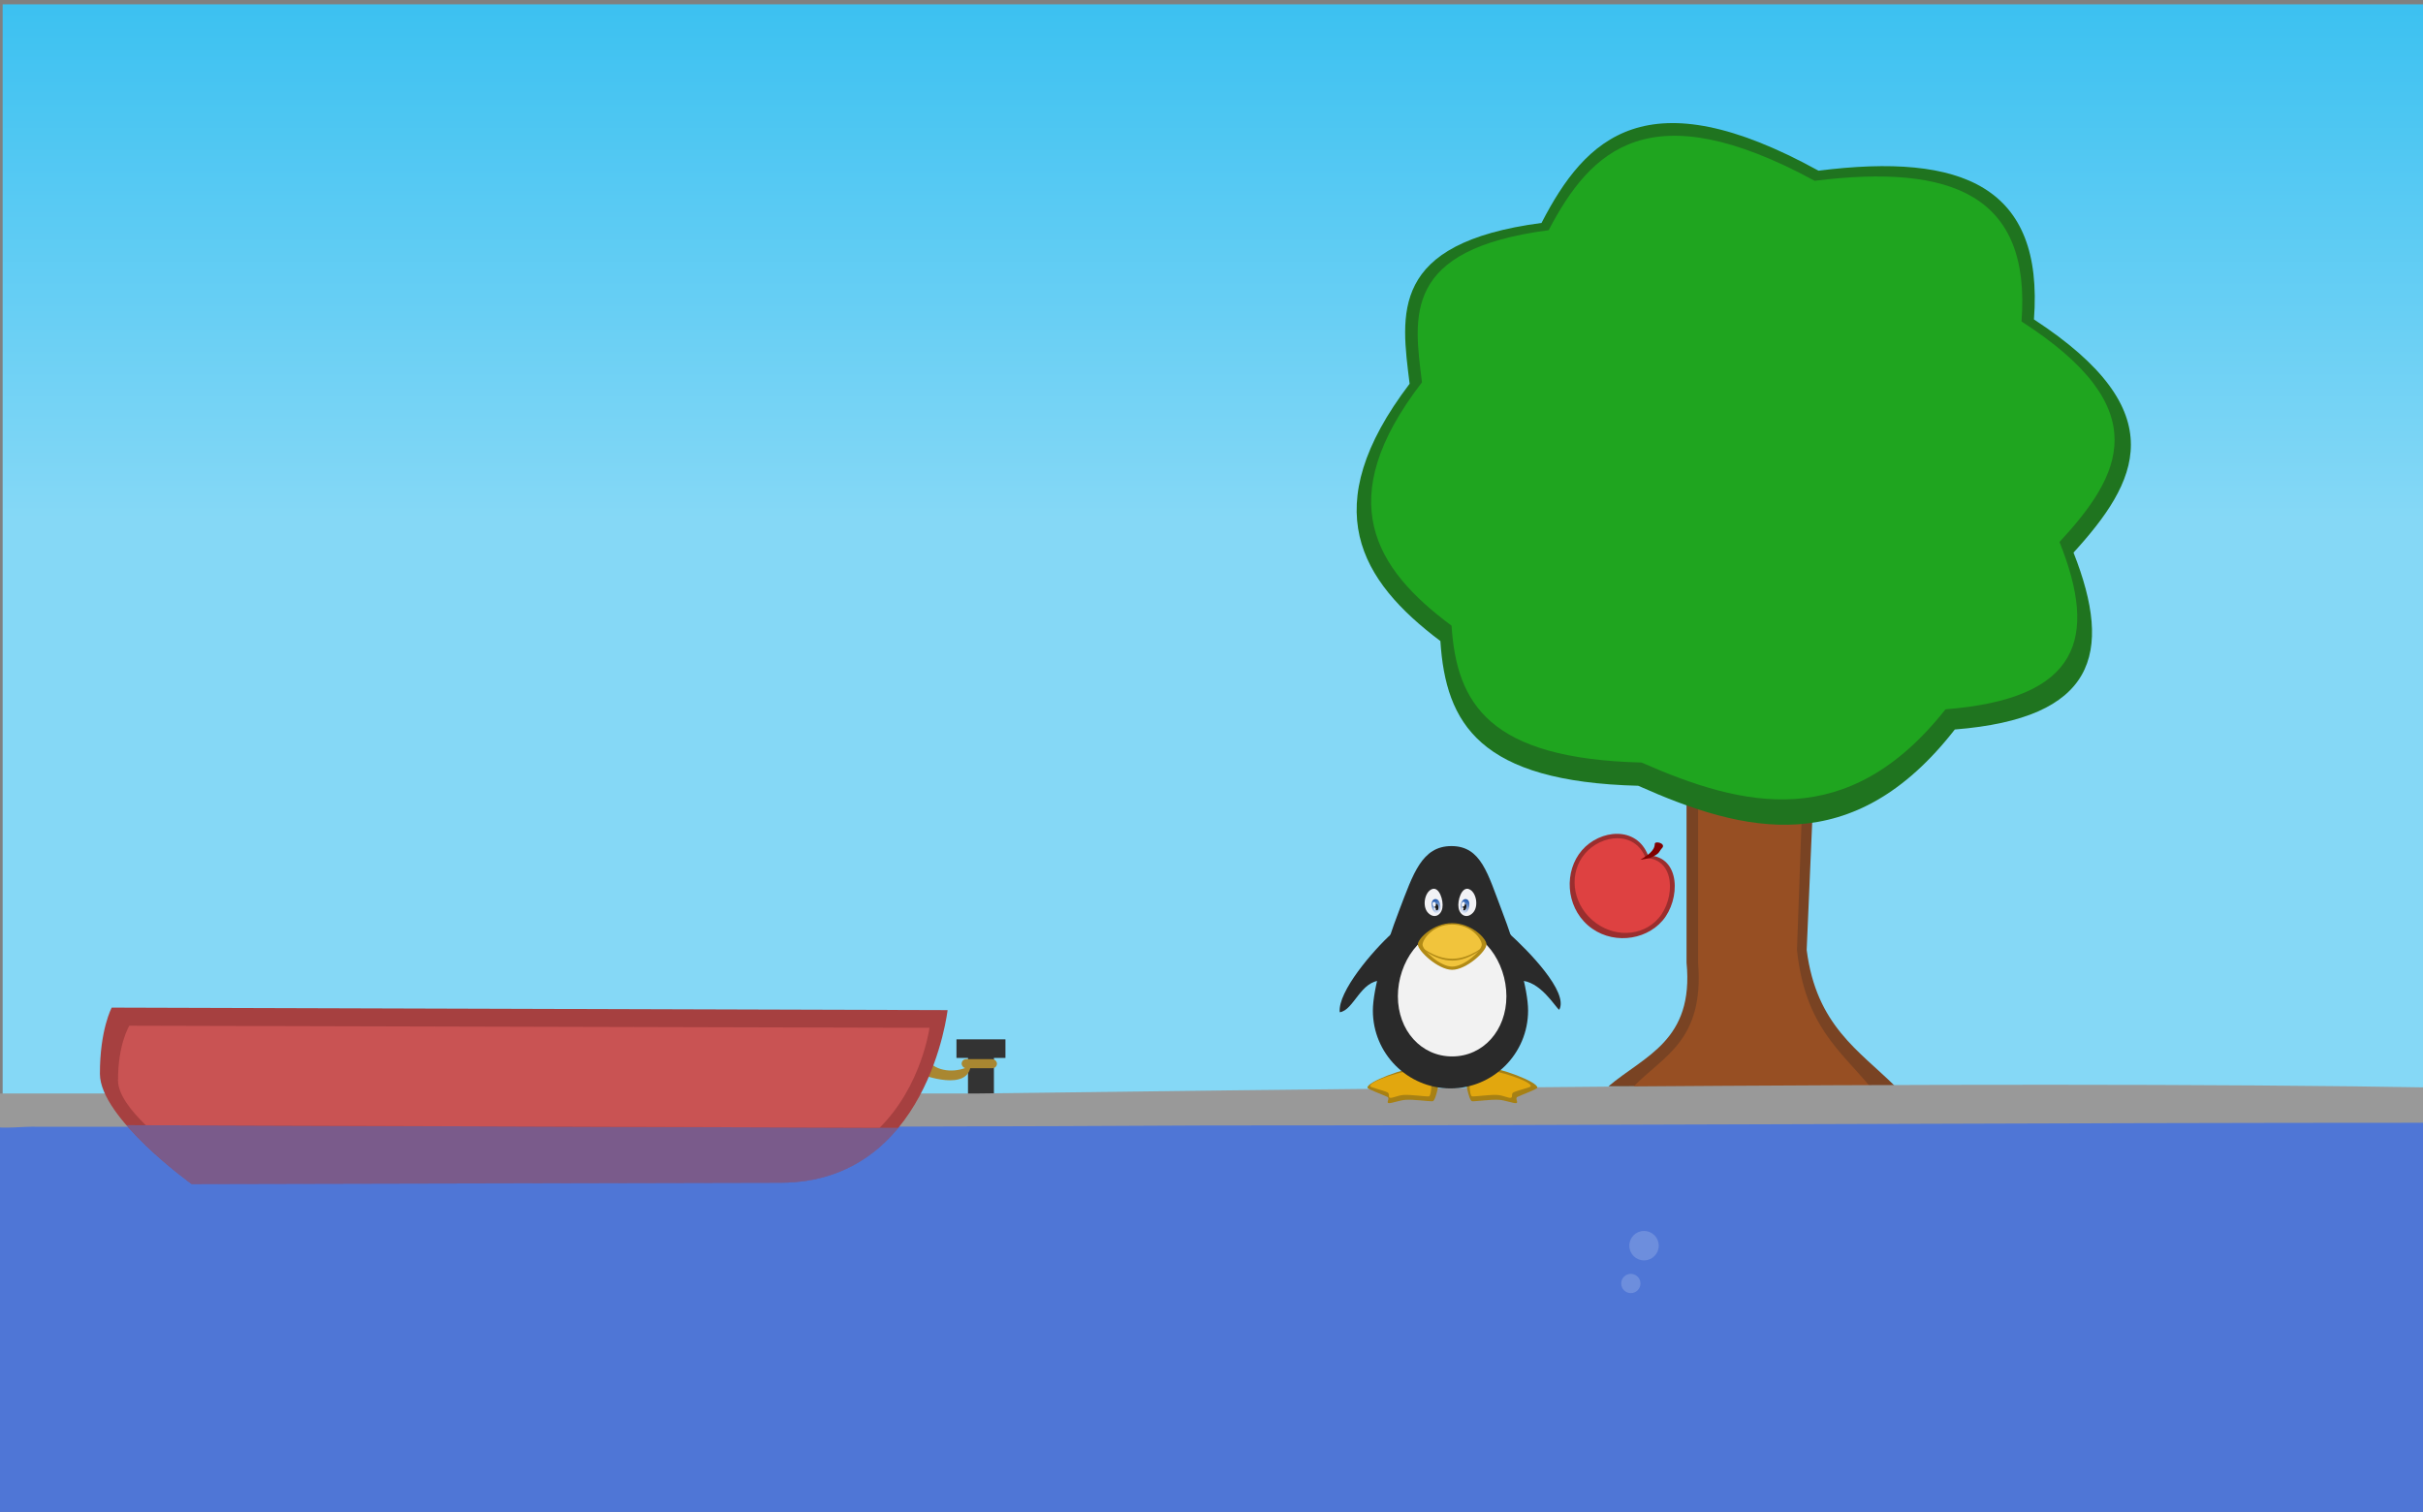 <!--Created with Inkscape (http://www.inkscape.org/)--><svg xmlns:dc="http://purl.org/dc/elements/1.1/" xmlns:cc="http://creativecommons.org/ns#" xmlns:rdf="http://www.w3.org/1999/02/22-rdf-syntax-ns#" xmlns="http://www.w3.org/2000/svg" xmlns:xlink="http://www.w3.org/1999/xlink" xmlns:sodipodi="http://sodipodi.sourceforge.net/DTD/sodipodi-0.dtd" xmlns:inkscape="http://www.inkscape.org/namespaces/inkscape" width="946.066" height="590.309" sodipodi:version="0.32" inkscape:version="0.92.4 (5da689c313, 2019-01-14)" version="1.0" sodipodi:docname="chronos-tuxtree3.svg" inkscape:output_extension="org.inkscape.output.svg.inkscape" inkscape:export-filename="/home/tef/Desktop/contrib.cyberground.org/preview/canal_lock.png" inkscape:export-xdpi="90" inkscape:export-ydpi="90" style="display:inline"><rect width="100%" height="100%" fill="#808080" stroke="none"/><sodipodi:namedview pagecolor="#ffffff" bordercolor="#666666" borderopacity="1.0" inkscape:pageopacity="0.0" inkscape:pageshadow="2" inkscape:zoom="2" inkscape:cx="387.48255" inkscape:cy="244.74951" inkscape:document-units="px" inkscape:current-layer="BACKGROUND" showgrid="false" showguides="true" inkscape:guide-bbox="true" inkscape:window-width="1884" inkscape:window-height="1054" inkscape:window-x="0" inkscape:window-y="0" inkscape:window-maximized="1" fit-margin-top="0" fit-margin-left="0" fit-margin-right="0" fit-margin-bottom="0" borderlayer="true" inkscape:snap-global="false"/><defs><linearGradient inkscape:collect="always" id="a"><stop style="stop-color:#3cc1f1;stop-opacity:1" offset="0"/><stop style="stop-color:#85d8f6;stop-opacity:1" offset="1"/></linearGradient><linearGradient y2="433.515" x2="924.365" y1="0" x1="924.365" gradientUnits="userSpaceOnUse" id="c" xlink:href="#a" inkscape:collect="always" gradientTransform="matrix(.492 0 0 .464 -76.795 -57.239)"/><linearGradient inkscape:collect="always" xlink:href="#b" id="d" gradientUnits="userSpaceOnUse" gradientTransform="matrix(1 0 0 1.086 0 -53.897)" x1="940.963" y1="637.412" x2="945.679" y2="650.05"/><linearGradient inkscape:collect="always" id="b"><stop style="stop-color:#275eb1;stop-opacity:1" offset="0"/><stop style="stop-color:#e6ecf9;stop-opacity:1" offset="1"/></linearGradient><linearGradient inkscape:collect="always" xlink:href="#b" id="e" gradientUnits="userSpaceOnUse" gradientTransform="matrix(-1 0 0 1.086 1919.998 -53.897)" x1="940.963" y1="637.412" x2="945.679" y2="650.05"/></defs><g transform="translate(77.828 58.93)" style="display:inline" inkscape:label="BACKGROUND" inkscape:groupmode="layer"><rect style="color:#000;display:inline;overflow:visible;visibility:visible;fill:url(#c);fill-opacity:1;fill-rule:nonzero;stroke:none;stroke-width:.5;marker:none;enable-background:accumulate" width="945.498" height="578.794" x="-76.795" y="-57.239"/><path style="display:inline;fill:#4f76d6;fill-opacity:1;stroke:#000;stroke-width:.779;stroke-linecap:round;stroke-linejoin:round;stroke-miterlimit:4;stroke-dashoffset:0;stroke-opacity:1" d="M-79.02 373.07c321.274-2.499 640.371 1.847 949.965 3.27v156.984H-80.439c.473-78.085.946-82.17 1.419-160.254z" inkscape:connector-curvature="0" sodipodi:nodetypes="ccccc"/><path inkscape:connector-curvature="0" d="M295.625 346.875v7.25h4.5v14.75h10.125v-14.75h4.5v-7.25z" style="fill:#333;fill-opacity:1;stroke:none"/><circle style="opacity:.5;fill:#8ca6e4;fill-opacity:1;stroke:none" transform="matrix(1.039 0 0 1.039 -236.55 88.545)" cx="765.625" cy="340.375" r="3.625"/><circle transform="matrix(1.586 0 0 1.586 -650.19 -112.405)" style="opacity:.5;fill:#8ca6e4;fill-opacity:1;stroke:none" cx="765.625" cy="340.375" r="3.625"/><g style="display:inline"><path d="M295.82 493.48v51.918c1.428 15.978-7.892 19.058-14.595 25.28h53.595c-6.713-7.296-14.747-12.392-16.545-27.88l1.95-49.318" inkscape:connector-curvature="0" style="display:inline;fill:#794323;fill-opacity:1;stroke:none;stroke-width:1.502;stroke-opacity:1" transform="matrix(2.089 0 0 1.91 -37.282 -724.784)"/><path d="M297.978 493.48v51.918c1.175 15.978-6.497 19.058-12.015 25.28h44.119c-5.526-7.296-12.14-12.392-13.62-27.88l1.605-49.318" inkscape:connector-curvature="0" style="fill:#974f23;fill-opacity:1;stroke:none;stroke-width:1.362;stroke-opacity:1" transform="matrix(2.089 0 0 1.91 -37.282 -724.784)"/><path d="M244.06 427.06c-1.602-14.254-3.873-28.75 24.654-32.871 8.246-17.487 19.726-29.978 51.773-10.683 26.988-3.736 42.133 3.276 40.268 30.406 26.473 18.915 19.372 33.273 7.396 47.664 7.486 20.763 3.992 33.874-22.188 36.159-19 26.674-39.364 21.173-59.169 11.505-29.633-.824-35.987-12.673-36.98-29.584-14.97-12.31-23.375-27.247-5.752-52.594z" inkscape:connector-curvature="0" style="display:inline;fill:#1f741f;fill-opacity:1;stroke:none;stroke-width:1.502;stroke-opacity:1" sodipodi:nodetypes="cccccccccc" transform="matrix(2.089 0 0 1.91 -37.282 -724.784)"/><path d="M246.374 426.763c-1.538-13.48-3.72-27.191 23.674-31.09 7.918-16.539 18.942-28.353 49.714-10.103 25.915-3.534 40.458 3.098 38.667 28.758 25.42 17.89 18.602 31.47 7.102 45.081 7.189 19.638 3.833 32.039-21.305 34.2-18.245 25.229-37.8 20.026-56.817 10.881-28.455-.78-34.556-11.986-35.51-27.98-14.374-11.644-22.445-25.771-5.523-49.745z" inkscape:connector-curvature="0" style="fill:#1fa51f;fill-opacity:1;stroke:none;stroke-width:1.431;stroke-opacity:1" sodipodi:nodetypes="cccccccccc" transform="matrix(2.089 0 0 1.91 -37.282 -724.784)"/></g><path style="fill:#999;fill-opacity:1;stroke:none;stroke-width:1.007" d="M304.651 368H-86.233c-5.577 17.429 11.395 12.638 23.138 13 152.11-.12 304.827.359 456.187-.5 161.562 0 321.15-1.06 482.713-1.06-.523-9.651.085-3.8-.178-13.707-176.803-3.182-492.703 1.301-570.976 2.266z" inkscape:connector-curvature="0" sodipodi:nodetypes="ccccccc"/><g style="display:inline" inkscape:export-filename="C:\Users\user\Pictures\tree.png" inkscape:export-xdpi="90.887207" inkscape:export-ydpi="90.887207"><path style="color:#000;display:inline;fill:#9a2e2e;fill-opacity:1;stroke-width:0;stroke-miterlimit:4.2" d="M528 833.364c0 93.336-82.025 178.748-183.093 178.748C243.84 1012.112 162 926.7 162 833.364c0-93.336 86.019-185.533 182.675-134.883C432.67 627.195 528 740.028 528 833.364z" inkscape:connector-curvature="0" sodipodi:nodetypes="ssscs" transform="matrix(.086 .075 -.075 .087 588.404 188.412)"/><path style="color:#000;fill:#de4141;fill-opacity:1;stroke-width:0;stroke-miterlimit:4.2" d="M512.323 835.165c.215 85.775-75.277 154.082-167.798 153.853-92.521-.23-167.037-68.906-167.252-154.682-.214-85.775 78.318-170.31 166.918-123.544 80.39-65.312 167.918 38.597 168.132 124.373z" inkscape:connector-curvature="0" sodipodi:nodetypes="ssscs" transform="matrix(.086 .075 -.075 .087 588.404 188.412)"/><path style="color:#000;fill:maroon;stroke-width:0;stroke-miterlimit:4.2" d="M336.275 653.832c-5.899-8.79 26.094-25.225 28.423-7.72-.837 22.867 7.919 18.734-9.363 55.324l-20.737 25.827c8.223-27.198 17.696-54.84 1.677-73.431z" inkscape:connector-curvature="0" sodipodi:nodetypes="ccccc" transform="matrix(.086 .075 -.075 .087 588.404 188.412)"/></g><path style="display:inline;opacity:.99;fill:#a78014;fill-opacity:1;stroke:none" d="M510.86 360.956c2.99-.025 11.718 3.24 11.436 4.48-.074.323-3.127 1.416-4.31 1.975-.676.319.317 1.29-.31 1.368-.629.077-2.341-.623-3.716-.718-1.768-.123-5.127.38-5.876.305-.75-.075-1.736-5.45-1.317-5.644 1.241-.574 3.21-1.7 4.094-1.766z" inkscape:connector-curvature="0" sodipodi:nodetypes="csszszcc" transform="matrix(1.792 0 0 1.792 -413.53 -289.082)"/><path style="display:inline;fill:#a78014;fill-opacity:1;stroke:none" d="M496.725 360.956c-2.99-.025-11.717 3.24-11.435 4.48.073.323 3.127 1.416 4.31 1.975.675.32-.318 1.29.31 1.368.628.077 2.34-.623 3.716-.718 1.767-.122 5.126.38 5.876.305.75-.075 1.735-5.45 1.317-5.644-1.242-.573-3.211-1.7-4.094-1.766z" inkscape:connector-curvature="0" sodipodi:nodetypes="csszszcc" transform="matrix(1.792 0 0 1.792 -413.53 -289.082)"/><g style="display:inline"><path sodipodi:nodetypes="csszszcc" inkscape:connector-curvature="0" d="M921.346 828.775c-13.481-.111-52.851 12.575-51.58 18.152.332 1.453 14.107 4.373 19.444 6.887 3.046 1.435.311 5.803 3.144 6.152 2.833.35 8.811-2.802 15.015-3.23 7.971-.549 25.123 1.968 28.504 1.63 3.38-.336 3.827-22.77 1.94-23.647-5.6-2.58-12.483-5.65-16.467-5.944z" style="display:inline;fill:#e2a70e;fill-opacity:1;stroke:none" transform="matrix(.346 0 0 .347 156.24 71.294)"/><path sodipodi:nodetypes="csszszcc" inkscape:connector-curvature="0" d="M999.311 828.775c13.482-.111 52.851 12.575 51.58 18.152-.332 1.453-14.107 4.373-19.443 6.887-3.046 1.435-.312 5.803-3.144 6.152-2.833.35-8.812-2.802-15.016-3.23-7.97-.549-25.123 1.968-28.503 1.63-3.38-.336-3.828-22.77-1.941-23.647 5.6-2.58 12.483-5.65 16.467-5.944z" style="display:inline;fill:#e2a70e;fill-opacity:1;stroke:none" transform="matrix(.346 0 0 .347 156.24 71.294)"/></g><g style="display:inline;fill:#2a2a2a;fill-opacity:1"><path sodipodi:nodetypes="ssszzzs" inkscape:connector-curvature="0" d="M1047.58 761.802c0 48.37-39.21 87.581-87.58 87.581s-87.58-39.211-87.58-87.58c0-24.185 13.802-71.41 29.651-112.587 15.85-41.178 25.492-72.5 59.033-72.5 33.542 0 40.976 31.322 56.825 72.5 15.849 41.178 29.652 88.402 29.652 112.586z" style="color:#000;display:inline;overflow:visible;visibility:visible;fill:#2a2a2a;fill-opacity:1;fill-rule:nonzero;stroke:none;stroke-width:.5;marker:none;enable-background:accumulate" transform="matrix(.346 0 0 .347 156.354 71.294)"/><path sodipodi:nodetypes="ccsc" inkscape:connector-curvature="0" d="M1037.622 728.006c23.716-.38 41.03 30.689 45.118 32.897 10.97-19.992-35.418-66.835-56.669-85.95-12.131-10.912 6.473 51.314 11.55 53.053z" style="fill:#2a2a2a;fill-opacity:1;stroke:none" transform="matrix(.346 0 0 .347 156.354 71.294)"/><path sodipodi:nodetypes="ccsc" inkscape:connector-curvature="0" d="M882.378 728.006c-23.716-.38-31.37 33.465-47.342 35.674-2.37-23.184 37.642-69.612 58.893-88.727 12.131-10.912-6.473 51.314-11.55 53.053z" style="display:inline;fill:#2a2a2a;fill-opacity:1;stroke:none" transform="matrix(.346 0 0 .347 156.354 71.294)"/></g><path style="color:#000;display:inline;overflow:visible;visibility:visible;fill:#f2f2f2;fill-opacity:1;fill-rule:nonzero;stroke:none;stroke-width:.5;marker:none;enable-background:accumulate" d="M515.56 345.5c0 7.453-5.08 13.108-11.824 13.108-6.743 0-11.823-5.655-11.823-13.108s5.08-14.659 11.823-14.659c6.744 0 11.824 7.206 11.824 14.66z" inkscape:connector-curvature="0" sodipodi:nodetypes="sssss" transform="matrix(1.792 0 0 1.792 -413.53 -289.082)"/><path style="color:#000;display:inline;overflow:visible;visibility:visible;fill:#b28b16;fill-opacity:1;fill-rule:nonzero;stroke:none;stroke-width:.5;marker:none;enable-background:accumulate" d="M511.215 334.197c0 1.547-4.412 5.539-7.479 5.539s-7.478-4.146-7.478-5.54c0-1.235 3.348-4.633 7.478-4.633s7.479 3.296 7.479 4.634z" inkscape:connector-curvature="0" sodipodi:nodetypes="szszs" transform="matrix(1.792 0 0 1.792 -413.53 -289.082)"/><path style="color:#000;display:inline;overflow:visible;visibility:visible;fill:#f1c43c;fill-opacity:1;fill-rule:nonzero;stroke:none;stroke-width:.5;marker:none;enable-background:accumulate" d="M510.186 334.26c0 1.333-3.805 4.776-6.45 4.776-2.644 0-6.449-3.575-6.449-4.777 0-1.066 2.19-4.384 6.45-4.384s6.449 3.23 6.449 4.384z" inkscape:connector-curvature="0" sodipodi:nodetypes="szszs" transform="matrix(1.792 0 0 1.792 -413.53 -289.082)"/><path style="color:#000;font-style:normal;font-variant:normal;font-weight:400;font-stretch:normal;font-size:medium;line-height:normal;font-family:Sans;-inkscape-font-specification:Sans;text-indent:0;text-align:start;text-decoration:none;text-decoration-line:none;letter-spacing:normal;word-spacing:normal;text-transform:none;writing-mode:lr-tb;direction:ltr;baseline-shift:baseline;text-anchor:start;display:inline;overflow:visible;visibility:visible;fill:#b28b16;fill-opacity:1;stroke:none;stroke-width:1px;marker:none;enable-background:accumulate" d="m496.527 334.355-.012.14s3.102 3.23 7.221 3.23c4.12 0 7.222-3.23 7.222-3.23l-.012-.14s-3.192 2.971-7.21 2.971c-4.017 0-7.209-2.97-7.209-2.97z" inkscape:connector-curvature="0" sodipodi:nodetypes="ccsccsc" transform="matrix(1.792 0 0 1.792 -413.53 -289.082)"/><g style="display:inline"><path sodipodi:nodetypes="zzzz" inkscape:connector-curvature="0" d="M939.016 625.167c8.223-3.274 13.362 12.734 11.801 21.21-1.56 8.477-9.504 12.463-16.25 5.307-6.746-7.157-3.775-23.242 4.449-26.517z" style="fill:#f2f2f5;fill-opacity:1;stroke:none" transform="matrix(.346 0 0 .347 156.365 71.294)"/><path sodipodi:nodetypes="zzz" inkscape:connector-curvature="0" d="M942.972 636.293c6.989-.193 7.867 17.204 1.526 16.26-6.34-.943-8.514-16.066-1.526-16.26z" style="display:inline;fill:url(#d);fill-opacity:1;stroke:none" transform="matrix(.346 0 0 .347 156.365 71.294)"/><path sodipodi:nodetypes="zzz" inkscape:connector-curvature="0" d="M943.913 641.709c2.95-.087 3.321 7.675.645 7.254-2.677-.42-3.595-7.168-.645-7.254z" style="fill:#171717;fill-opacity:1;stroke:none" transform="matrix(.346 0 0 .347 156.365 71.294)"/><path sodipodi:nodetypes="zzzz" inkscape:connector-curvature="0" d="M980.92 625.167c-8.223-3.274-13.361 12.734-11.8 21.21 1.56 8.477 9.504 12.463 16.25 5.307 6.746-7.157 3.774-23.242-4.449-26.517z" style="display:inline;fill:#f2f2f5;fill-opacity:1;stroke:none" transform="matrix(.346 0 0 .347 156.365 71.294)"/><path sodipodi:nodetypes="zzz" inkscape:connector-curvature="0" d="M977.026 636.293c-6.989-.193-7.868 17.204-1.526 16.26 6.34-.943 8.514-16.066 1.526-16.26z" style="display:inline;fill:url(#e);fill-opacity:1;stroke:none" transform="matrix(.346 0 0 .347 156.365 71.294)"/><path sodipodi:nodetypes="zzz" inkscape:connector-curvature="0" d="M976.087 641.709c-2.95-.087-3.321 7.675-.645 7.254 2.677-.42 3.595-7.168.645-7.254z" style="display:inline;fill:#171717;fill-opacity:1;stroke:none" transform="matrix(.346 0 0 .347 156.365 71.294)"/><path sodipodi:nodetypes="zzz" inkscape:connector-curvature="0" d="M941.33 639.5c2.594-.066 2.92 5.77.566 5.453-2.354-.317-3.16-5.389-.566-5.454z" style="display:inline;fill:#fff;fill-opacity:.902;stroke:none" transform="matrix(.346 0 0 .347 156.365 71.294)"/><path sodipodi:nodetypes="zzz" inkscape:connector-curvature="0" d="M942.1 645.818c1.704-.034 1.918 3.048.372 2.88-1.547-.167-2.077-2.846-.373-2.88z" style="display:inline;fill:#fff;fill-opacity:.767;stroke:none" transform="matrix(.346 0 0 .347 156.365 71.294)"/><path sodipodi:nodetypes="zzz" inkscape:connector-curvature="0" d="M974.668 639.5c-2.594-.066-2.92 5.77-.566 5.453 2.354-.317 3.16-5.389.566-5.454z" style="display:inline;fill:#fff;fill-opacity:.902;stroke:none" transform="matrix(.346 0 0 .347 156.365 71.294)"/><path sodipodi:nodetypes="zzz" inkscape:connector-curvature="0" d="M973.898 645.818c-1.704-.034-1.919 3.048-.372 2.88 1.547-.167 2.077-2.846.372-2.88z" style="display:inline;fill:#fff;fill-opacity:.767;stroke:none" transform="matrix(.346 0 0 .347 156.365 71.294)"/></g><path style="display:inline;fill:#a98731;fill-opacity:1;stroke:none;stroke-width:1px;stroke-linecap:butt;stroke-linejoin:miter;stroke-opacity:1" d="M301.18 357.077c-4.949 2.828-12.374 2.828-16.263-1.414-3.889-4.243-5.656 3.889-3.889 4.596 1.768.707 19.092 7.07 20.153-3.182z" inkscape:connector-curvature="0"/><path style="display:inline;fill:#a64040;fill-opacity:1;fill-rule:evenodd;stroke:none;stroke-width:2.854;stroke-linecap:butt;stroke-linejoin:miter;stroke-miterlimit:4;stroke-dasharray:none;stroke-opacity:1" d="M292.16 335.462s-7.646 67.262-65.148 67.393l-230.008.524s-35.792-25.781-35.824-43.024c-.033-17.242 4.614-25.873 4.614-25.873z" inkscape:connector-curvature="0"/><path style="display:inline;opacity:1;fill:#4f76d6;fill-opacity:.502;fill-rule:evenodd;stroke:none;stroke-width:2.854;stroke-linecap:butt;stroke-linejoin:miter;stroke-miterlimit:4;stroke-dasharray:none;stroke-opacity:1" d="M-28.41 380.375c10.58 12.232 25.432 23.043 25.432 23.043l229.99-.52c21.63-.05 36.21-9.586 45.978-21.48z" inkscape:connector-curvature="0"/><rect style="display:inline;opacity:1;vector-effect:none;fill:#a98731;fill-opacity:1;stroke:none;stroke-width:2.56;stroke-linecap:butt;stroke-linejoin:miter;stroke-miterlimit:4;stroke-dasharray:none;stroke-dashoffset:0;stroke-opacity:1" width="13.789" height="3.536" x="297.645" y="354.602" ry="1.768"/><path style="display:inline;fill:#c95353;fill-opacity:1;fill-rule:evenodd;stroke:none;stroke-width:2.537;stroke-linecap:butt;stroke-linejoin:miter;stroke-miterlimit:4;stroke-dasharray:none;stroke-opacity:1" d="M50.496 400.482s-4.448 7.126-4.416 21.36c.012 5.336 4.834 11.665 10.86 17.49l286.505.99c16.485-16.395 19.473-39.029 19.473-39.029z" transform="translate(-77.828 -58.93)" inkscape:connector-curvature="0"/></g></svg>